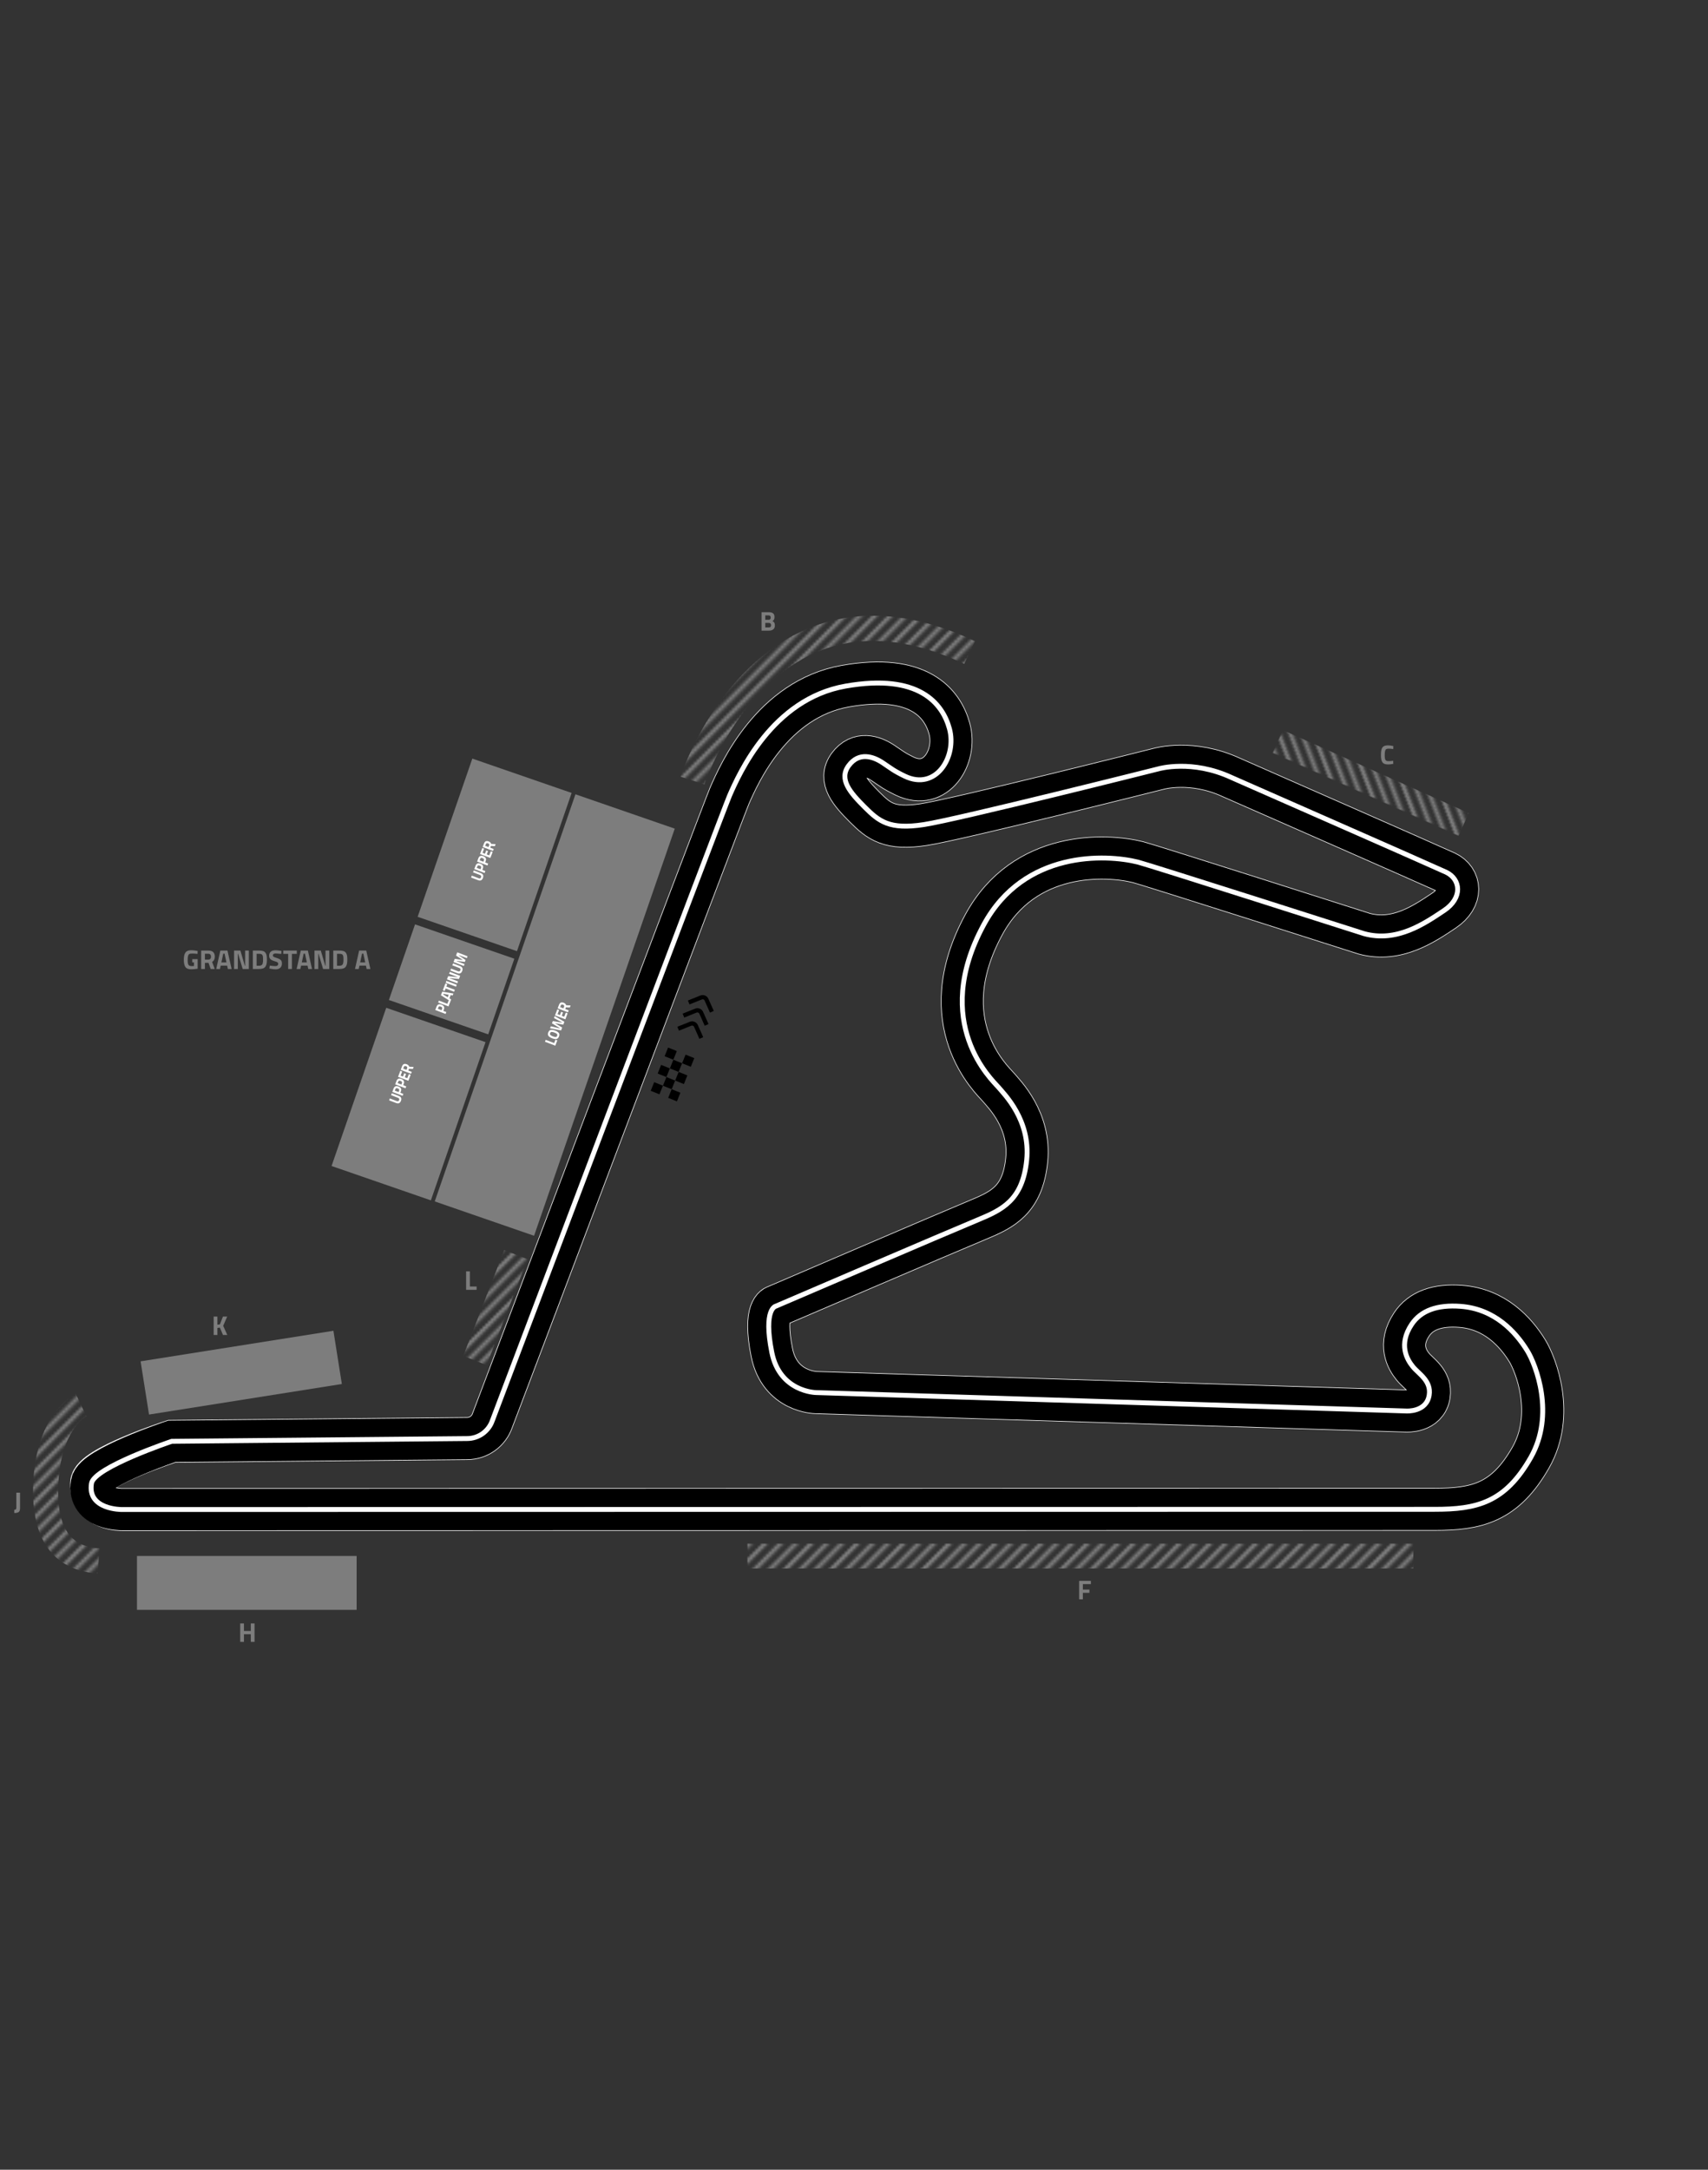 <?xml version="1.0" encoding="UTF-8"?>
<svg xmlns="http://www.w3.org/2000/svg" viewBox="0 0 630 800">
  <rect x="0" y="0" width="630" height="800" fill="#333333" stroke="none"/>
  <defs>
    <style>
      .cls-1 {
        stroke: #000;
        stroke-width: 15.3px;
      }

      .cls-1, .cls-2, .cls-3, .cls-4 {
        fill: none;
      }

      .cls-5 {
        fill: #000;
      }

      .cls-5, .cls-6, .cls-7 {
        stroke-width: 0px;
      }

      .cls-2 {
        stroke: #1d1d1b;
        stroke-miterlimit: 10;
      }

      .cls-6 {
        fill: #7d7d7d;
      }

      .cls-3 {
        stroke-width: 1.8px;
      }

      .cls-3, .cls-4 {
        stroke: #fff;
      }

      .cls-4 {
        stroke-width: 15.76px;
      }

      .cls-7 {
        fill: #fff;
      }
    
     #GA path, #GA rect, #GA polygon{
        mask: url(#mask-stripe)
      }

    </style>

   <pattern id="pattern-stripe" 
            width="4" height="4" 
            patternUnits="userSpaceOnUse"
            patternTransform="rotate(45)">
            <rect width="1.5" height="4" transform="translate(0,0)" fill="white"></rect>
    </pattern>
    <mask id="mask-stripe">
          <rect x="0" y="0" width="1000" height="1000" fill="url(#pattern-stripe)" />
    </mask>  
</defs>  

  <g id="GA">
    <g id="GA_Shangai" data-name="GA Shangai">
      <polygon idGrandstand="10105" class="cls-6" points="179.5 503.34 170.87 499.95 185.97 460.9 194.6 464.29 179.5 503.34"/>
      <path idGrandstand="10115" class="cls-6" d="M300.85,240.63c15.99-6.9,34.43-5.5,54.81,4.16l3.97-8.38c-22.9-10.85-43.91-12.3-62.46-4.3-32.83,14.17-45.63,52.63-46.16,54.26l8.82,2.86c.12-.36,11.99-36.09,41.01-48.61Z"/>
      <rect idGrandstand="66576565765" class="cls-6" x="500.95" y="251.17" width="9.27" height="75.13" transform="translate(35.97 632.9) rotate(-65.97)"/>
      <path idGrandstand="10095" class="cls-6" d="M36.7,570.93c-7.57-.54-16.13-3.75-15.17-23.9.94-19.71,10-24.6,10.39-24.8l-2.04-4.17-1.95-4.2c-.59.27-14.43,6.99-15.66,32.73-1.25,26.27,12.24,32.76,23.77,33.59l.66-9.25Z"/>
      <rect idGrandstand="10085" class="cls-6" x="275.59" y="569.07" width="245.71" height="9.27"/>
    </g>
  </g>
  <g id="track">
    <g id="Track">
      <path class="cls-4" d="M181.62,523.74c-1.32,3.88-5,6.67-9.33,6.67-.12,0-108.94,1.02-108.94,1.02,0,0-29.53,9.6-29.6,15.48-.12,9.91,11.2,9.67,11.2,9.67l484.21-.08c15.42,0,25.91-2.31,35.48-19.13,9.01-15.85,1.9-34.12-1.27-39.29-4.29-6.98-12-15.47-24.62-16.42-8.65-.65-14.67,1.57-18.07,6.66-4.96,7.44-1.7,12.96.48,15.62,2.18,2.67,6.82,5.19,6,10.45-1,6.39-8.48,5.86-8.48,5.86l-217.64-6.79s-13.42-.15-16.35-14.81c-3.24-16.2,1.48-17.05,1.48-17.05,0,0,63.77-27.38,74.57-31.85,8.97-3.72,16.47-7.24,17.96-22.04,1.48-14.67-8.2-24.21-10.55-26.97-2.08-2.44-25-23.43-5.28-59.8,14.91-27.49,45.17-25.99,56.89-23.06,4.09,1.02,83.41,26.38,83.41,26.38,12.14,3.32,22.41-3.84,29.45-8.53,7.04-4.69,6.13-11.59.8-14.13-3.34-1.59-79.15-34.91-79.15-34.91-14.66-6.8-26.91-3.22-26.91-3.22,0,0-73.79,18.58-86.56,20.56-12.8,1.98-16.62-1.21-21.9-6.49-5.28-5.28-9.6-10.19-5.86-15.24,3.8-5.15,9.05-3.37,12.52-1.07,3.13,2.07,3.94,2.91,8.13,4.93,11.59,5.6,19.32-7.2,16.52-17.46-2.54-9.32-11.23-20.5-38.34-15.72-27.06,4.77-39.21,32.24-42.8,40.45-1.93,4.42-87.43,230.27-87.43,230.27Z"/>
      <g>
        <path class="cls-1" d="M181.62,523.74c-1.32,3.88-5,6.67-9.33,6.67-.12,0-108.94,1.02-108.94,1.02,0,0-28.6,9.6-29.6,15.48-1.66,9.77,11.2,9.67,11.2,9.67l484.21-.08c15.42,0,25.91-2.31,35.48-19.13,9.01-15.85,1.9-34.12-1.27-39.29-4.29-6.98-12-15.47-24.62-16.42-8.65-.65-14.67,1.57-18.07,6.66-4.96,7.44-1.7,12.96.48,15.62,2.18,2.67,6.82,5.19,6,10.45-1,6.39-8.48,5.86-8.48,5.86l-217.64-6.79s-13.42-.15-16.35-14.81c-3.24-16.2,1.48-17.05,1.48-17.05,0,0,63.77-27.38,74.57-31.85,8.97-3.72,16.47-7.24,17.96-22.04,1.48-14.67-8.2-24.21-10.55-26.97-2.08-2.44-25-23.43-5.28-59.8,14.91-27.49,45.17-25.99,56.89-23.06,4.09,1.02,83.41,26.38,83.41,26.38,12.14,3.32,22.41-3.84,29.45-8.53,7.04-4.69,6.13-11.59.8-14.13-3.34-1.59-79.15-34.91-79.15-34.91-14.66-6.8-26.91-3.22-26.91-3.22,0,0-73.79,18.58-86.56,20.56-12.8,1.98-16.62-1.21-21.9-6.49-5.28-5.28-9.6-10.19-5.86-15.24,3.8-5.15,9.05-3.37,12.52-1.07,3.13,2.07,3.94,2.91,8.13,4.93,11.59,5.6,19.32-7.2,16.52-17.46-2.54-9.32-11.23-20.5-38.34-15.72-27.06,4.77-39.21,32.24-42.8,40.45-1.93,4.42-87.43,230.27-87.43,230.27Z"/>
        <path class="cls-3" d="M181.62,523.74c-1.32,3.88-5,6.67-9.33,6.67-.12,0-108.94,1.02-108.94,1.02,0,0-28.6,9.6-29.6,15.48-1.66,9.77,11.2,9.67,11.2,9.67l484.21-.08c15.42,0,25.91-2.31,35.48-19.13,9.01-15.85,1.9-34.12-1.27-39.29-4.29-6.98-12-15.47-24.62-16.42-8.65-.65-14.67,1.57-18.07,6.66-4.96,7.44-1.7,12.96.48,15.62,2.18,2.67,6.82,5.19,6,10.45-1,6.39-8.48,5.86-8.48,5.86l-217.64-6.79s-13.42-.15-16.35-14.81c-3.24-16.2,1.48-17.05,1.48-17.05,0,0,63.77-27.38,74.57-31.85,8.97-3.72,16.47-7.24,17.96-22.04,1.48-14.67-8.2-24.21-10.55-26.97-2.08-2.44-25-23.43-5.28-59.8,14.91-27.49,45.17-25.99,56.89-23.06,4.09,1.02,83.41,26.38,83.41,26.38,12.14,3.32,22.41-3.84,29.45-8.53,7.04-4.69,6.13-11.59.8-14.13-3.34-1.59-79.15-34.91-79.15-34.91-14.66-6.8-26.91-3.22-26.91-3.22,0,0-73.79,18.58-86.56,20.56-12.8,1.98-16.62-1.21-21.9-6.49-5.28-5.28-9.6-10.19-5.86-15.24,3.8-5.15,9.05-3.37,12.52-1.07,3.13,2.07,3.94,2.91,8.13,4.93,11.59,5.6,19.32-7.2,16.52-17.46-2.54-9.32-11.23-20.5-38.34-15.72-27.06,4.77-39.21,32.24-42.8,40.45-1.93,4.42-87.43,230.27-87.43,230.27Z"/>
      </g>
    </g>
  </g>
  <g id="arrow">
    <g>
      <path class="cls-5" d="M261.87,373.36l-1.96-4.43c-.09-.2-.23-.35-.44-.43s-.41-.08-.62.02l-4.53,1.82-.59-1.44,4.53-1.81c.59-.25,1.19-.26,1.79-.02s1.02.66,1.26,1.25l1.97,4.42-1.41.62Z"/>
      <path class="cls-5" d="M257.98,383.04l-1.96-4.43c-.09-.2-.23-.35-.44-.43s-.41-.08-.62.02l-4.53,1.82-.59-1.44,4.53-1.81c.59-.25,1.19-.26,1.79-.02s1.02.66,1.26,1.25l1.97,4.42-1.41.62Z"/>
      <path class="cls-5" d="M259.93,378.2l-1.96-4.43c-.09-.2-.23-.35-.44-.43s-.41-.08-.62.02l-4.53,1.82-.59-1.44,4.53-1.81c.59-.25,1.19-.26,1.79-.02s1.02.66,1.26,1.25l1.97,4.42-1.41.62Z"/>
    </g>
  </g>
  <g id="start">
    <g>
      <rect class="cls-5" x="245.06" y="397.67" width="3.44" height="3.47" transform="translate(-215.82 479.53) rotate(-68.12)"/>
      <rect class="cls-5" x="249.57" y="395.77" width="3.44" height="3.47" transform="translate(-211.23 482.52) rotate(-68.12)"/>
      <rect class="cls-5" x="243.12" y="393.18" width="3.44" height="3.47" transform="translate(-212.88 474.91) rotate(-68.12)"/>
      <rect class="cls-5" x="247.01" y="402.14" width="3.44" height="3.47" transform="translate(-218.76 484.15) rotate(-68.12)"/>
      <rect class="cls-5" x="240.56" y="399.55" width="3.44" height="3.47" transform="translate(-220.4 476.53) rotate(-68.12)"/>
      <rect class="cls-5" x="247.63" y="391.28" width="3.44" height="3.47" transform="translate(-208.29 477.91) rotate(-68.12)"/>
      <rect class="cls-5" x="252.13" y="389.38" width="3.44" height="3.47" transform="translate(-203.7 480.9) rotate(-68.12)"/>
      <rect class="cls-5" x="245.68" y="386.79" width="3.44" height="3.47" transform="translate(-205.34 473.28) rotate(-68.12)"/>
    </g>
  </g>
  <g id="grandstands">
    <g id="Shangai">
      <g>
        <rect idGrandstand="2627362" class="cls-6" x="119.83" y="387.68" width="61.72" height="38.76" transform="translate(-283.26 416.51) rotate(-70.93)"/>
        <rect idGrandstand="1234242" class="cls-6" x="151.59" y="295.81" width="61.72" height="38.76" transform="translate(-175.05 384.66) rotate(-70.93)"/>
        <rect idGrandstand="9965" class="cls-6" x="151.83" y="341.7" width="29.51" height="38.76" transform="translate(-229.11 400.57) rotate(-70.93)"/>
        <rect idGrandstand="8768689" class="cls-6" x="125.2" y="354.85" width="158.83" height="38.76" transform="translate(-215.92 445.37) rotate(-70.93)"/>
      </g>
      <rect idGrandstand="10055" class="cls-6" x="52.96" y="496.18" width="72.01" height="19.87" transform="translate(-78.07 20.15) rotate(-9)"/>
      <rect idGrandstand="10035" class="cls-6" x="50.53" y="573.7" width="81.01" height="19.87"/>
    </g>
  </g>
  <g id="gs_names" data-name="gs names">
    <g>
      <path class="cls-6" d="M70.92,354.84v-1.2h1.98v3.53c-.95.15-1.73.23-2.32.23-1.06,0-1.79-.28-2.19-.85-.4-.57-.59-1.47-.59-2.7s.21-2.12.62-2.67c.41-.55,1.12-.82,2.11-.82.62,0,1.29.07,2.01.21l.36.07-.04,1.07c-.8-.09-1.45-.13-1.96-.13s-.87.06-1.07.18c-.21.12-.36.34-.46.67-.1.32-.15.88-.15,1.66s.1,1.33.29,1.65.59.47,1.2.47l.83-.04v-1.32h-.62Z"/>
      <path class="cls-6" d="M75.58,355v2.28h-1.38v-6.8h2.64c1.6,0,2.4.75,2.4,2.24,0,.89-.33,1.54-1,1.96l.97,2.6h-1.51l-.79-2.28h-1.33ZM77.59,353.52c.16-.2.24-.46.24-.79s-.08-.59-.25-.78c-.17-.19-.42-.29-.74-.29h-1.26v2.16h1.28c.33,0,.57-.1.73-.3Z"/>
      <path class="cls-6" d="M79.75,357.28l1.53-6.8h2.62l1.53,6.8h-1.38l-.27-1.23h-2.38l-.27,1.23h-1.38ZM82.35,351.62l-.69,3.23h1.86l-.69-3.23h-.48Z"/>
      <path class="cls-6" d="M86.34,357.28v-6.8h2.33l1.64,5.6h.1v-5.6h1.38v6.8h-2.27l-1.7-5.6h-.1v5.6h-1.38Z"/>
      <path class="cls-6" d="M95.56,357.28h-2.29v-6.8h2.29c.59,0,1.07.06,1.45.18.38.12.67.33.89.61.21.28.35.62.43,1,.08.38.12.88.12,1.5s-.04,1.12-.11,1.52c-.07.4-.21.76-.42,1.08-.2.32-.5.55-.89.69-.39.14-.88.21-1.48.21ZM97.01,354.58c.01-.21.02-.51.02-.88s-.01-.68-.04-.91c-.03-.23-.09-.43-.19-.62s-.25-.31-.44-.39c-.2-.07-.46-.1-.8-.1h-.91v4.4h.91c.5,0,.86-.13,1.09-.38.19-.21.31-.58.36-1.12Z"/>
      <path class="cls-6" d="M101.74,351.56c-.73,0-1.09.24-1.09.72,0,.21.09.38.27.49.18.11.6.28,1.27.49s1.13.46,1.4.73.4.69.4,1.25c0,.71-.22,1.25-.65,1.62-.43.37-1,.55-1.7.55-.52,0-1.16-.08-1.91-.24l-.36-.07.14-1.07c.89.12,1.58.18,2.05.18.71,0,1.06-.29,1.06-.88,0-.21-.08-.38-.25-.5-.16-.12-.49-.25-.98-.39-.77-.22-1.32-.48-1.63-.78-.32-.3-.48-.73-.48-1.27,0-.68.21-1.19.62-1.52.41-.33.98-.5,1.7-.5.49,0,1.12.07,1.88.2l.36.07-.11,1.09c-.94-.11-1.6-.16-1.99-.16Z"/>
      <path class="cls-6" d="M104.48,351.7v-1.22h5v1.22h-1.8v5.58h-1.38v-5.58h-1.82Z"/>
      <path class="cls-6" d="M109.41,357.28l1.53-6.8h2.62l1.53,6.8h-1.38l-.27-1.23h-2.38l-.27,1.23h-1.38ZM112.01,351.62l-.69,3.23h1.86l-.69-3.23h-.48Z"/>
      <path class="cls-6" d="M116,357.28v-6.8h2.33l1.64,5.6h.1v-5.6h1.38v6.8h-2.27l-1.7-5.6h-.1v5.6h-1.38Z"/>
      <path class="cls-6" d="M125.22,357.28h-2.29v-6.8h2.29c.59,0,1.07.06,1.45.18.38.12.67.33.89.61.21.28.35.62.43,1,.08.38.12.88.12,1.5s-.04,1.12-.11,1.52c-.07.4-.21.76-.42,1.08-.2.32-.5.55-.89.69-.39.14-.88.21-1.48.21ZM126.67,354.58c.01-.21.02-.51.02-.88s-.01-.68-.04-.91c-.03-.23-.09-.43-.19-.62s-.25-.31-.44-.39c-.2-.07-.46-.1-.8-.1h-.91v4.4h.91c.5,0,.86-.13,1.09-.38.19-.21.31-.58.36-1.12Z"/>
      <path class="cls-6" d="M130.94,357.28l1.53-6.8h2.62l1.53,6.8h-1.38l-.27-1.23h-2.38l-.27,1.23h-1.38ZM133.54,351.62l-.69,3.23h1.86l-.69-3.23h-.48Z"/>
    </g>
    <path class="cls-6" d="M280.89,225.72h2.67c.71,0,1.24.14,1.59.42s.53.74.53,1.38c0,.38-.06.68-.17.9-.11.22-.31.42-.58.6.3.13.52.31.67.55.14.24.22.57.22,1,0,.66-.19,1.15-.58,1.47s-.93.48-1.63.48h-2.71v-6.8ZM283.49,226.9h-1.22v1.62h1.23c.52,0,.78-.27.78-.81s-.26-.81-.79-.81ZM283.53,229.68h-1.26v1.66h1.26c.3,0,.52-.06.67-.18.14-.12.21-.34.21-.66,0-.55-.29-.82-.88-.82Z"/>
    <path class="cls-6" d="M513.94,281.63c-.71.15-1.34.23-1.91.23s-1.02-.07-1.36-.21c-.34-.14-.61-.36-.8-.67s-.33-.67-.4-1.08c-.07-.41-.11-.93-.11-1.56,0-1.31.18-2.23.55-2.75s1.05-.77,2.04-.77c.57,0,1.24.09,1.99.27l-.04,1.1c-.66-.1-1.21-.15-1.65-.15s-.75.06-.94.18-.32.34-.42.67c-.09.33-.13.88-.13,1.67s.09,1.33.27,1.63c.18.3.55.46,1.1.46s1.13-.05,1.75-.14l.03,1.13Z"/>
    <path class="cls-6" d="M398.04,589.69v-6.8h4.34v1.2h-2.96v2h2.42v1.2h-2.42v2.4h-1.38Z"/>
    <path class="cls-6" d="M92.51,605.38v-2.82h-2.53v2.82h-1.38v-6.8h1.38v2.78h2.53v-2.78h1.38v6.8h-1.38Z"/>
    <path class="cls-6" d="M5.26,557.87v-1.2c.27,0,.46-.05.58-.15.12-.1.18-.29.18-.56v-5.59h1.37v5.65c.01.73-.15,1.22-.47,1.47-.32.25-.88.38-1.66.38Z"/>
    <path class="cls-6" d="M80.19,492.23h-1.38v-6.8h1.38v2.99l.92-.1,1.12-2.89h1.57l-1.48,3.41,1.52,3.39h-1.59l-1.14-2.71-.92.1v2.61Z"/>
    <path class="cls-6" d="M175.8,475.57h-3.87v-6.8h1.38v5.58h2.49v1.22Z"/>
    <g>
      <g>
        <path class="cls-7" d="M146.32,405.98c.45.17.74.05.9-.36.16-.41.01-.7-.43-.86l-2.54-.97.27-.7,2.52.96c.47.18.77.42.9.72.14.3.12.67-.04,1.11-.17.44-.4.72-.7.86-.3.13-.69.11-1.15-.07l-2.52-.96.26-.7,2.54.97Z"/>
        <path class="cls-7" d="M147.89,402.35l-.22.57,1.11.42-.27.7-3.81-1.45.48-1.26c.31-.81.91-1.05,1.79-.72.45.17.75.4.91.7.16.3.16.65,0,1.05ZM147.01,402.66l.21-.56c.13-.35-.04-.61-.52-.79-.24-.09-.42-.11-.56-.07-.13.04-.24.16-.3.33l-.21.56,1.38.52Z"/>
        <path class="cls-7" d="M148.94,399.58l-.21.56,1.11.42-.27.7-3.81-1.45.48-1.26c.31-.81.91-1.05,1.79-.72.45.17.75.4.9.7.16.3.16.65,0,1.05ZM148.06,399.89l.21-.56c.13-.35-.04-.61-.52-.79-.24-.09-.42-.11-.56-.07-.13.04-.24.16-.3.33l-.21.56,1.38.52Z"/>
        <path class="cls-7" d="M150.63,398.49l-3.81-1.45.85-2.22.67.26-.58,1.52.89.34.46-1.22.66.25-.46,1.22.92.35.58-1.52.67.26-.85,2.22Z"/>
        <path class="cls-7" d="M150.6,394.72l1.28.49-.27.7-3.81-1.45.51-1.33c.31-.81.88-1.05,1.72-.73.5.19.8.5.91.92l1.64.07-.29.76-1.43-.09-.26.67ZM150.16,393.39c-.08-.12-.21-.22-.4-.29-.18-.07-.34-.08-.49-.04-.14.04-.24.15-.3.31l-.24.64,1.21.46.25-.65c.06-.16.05-.31-.03-.43Z"/>
      </g>
      <g>
        <path class="cls-7" d="M163.74,372.17l-.22.56,1.11.42-.27.7-3.81-1.45.48-1.26c.31-.81.91-1.05,1.79-.72.45.17.75.4.91.7.16.3.16.65,0,1.05ZM162.87,372.48l.21-.56c.13-.35-.04-.61-.52-.79-.24-.09-.42-.11-.55-.07-.14.05-.24.16-.3.34l-.21.56,1.38.52Z"/>
        <path class="cls-7" d="M166.17,369.13l-.74,1.95-3.81-1.45.27-.7,3.13,1.19.48-1.26.68.26Z"/>
        <path class="cls-7" d="M166.15,369.19l-3.52-2.22.5-1.32,4.11.68-.27.7-.74-.13-.46,1.2.64.4-.27.7ZM163.47,366.67l1.68,1.04.36-.94-1.94-.34-.09.24Z"/>
        <path class="cls-7" d="M164.02,365.37l-.68-.26.96-2.52.68.26-.35.91,3.13,1.19-.26.7-3.13-1.19-.35.92Z"/>
        <path class="cls-7" d="M168.2,363.8l-3.81-1.45.27-.7,3.81,1.45-.27.7Z"/>
        <path class="cls-7" d="M168.67,362.56l-3.81-1.45.45-1.18,3.46.37.02-.05-3.14-1.2.27-.7,3.81,1.45-.44,1.15-3.47-.34-.02.05,3.14,1.19-.27.7Z"/>
        <path class="cls-7" d="M168.91,358.11c.45.17.74.05.9-.36.16-.41.01-.7-.43-.86l-2.54-.97.27-.7,2.52.96c.47.18.77.42.91.72.14.3.12.67-.05,1.11-.17.44-.4.72-.7.86-.3.13-.69.11-1.15-.07l-2.52-.96.26-.7,2.54.97Z"/>
        <path class="cls-7" d="M171.1,356.17l-3.81-1.45.45-1.19,3.01.45-2.55-1.66.45-1.19,3.81,1.45-.27.7-2.95-1.12-.03.08,2.53,1.73-.27.7-3.04-.39-.03.08,2.95,1.12-.27.7Z"/>
      </g>
      <g>
        <path class="cls-7" d="M205.56,383.6l-.74,1.95-3.81-1.45.27-.7,3.13,1.19.48-1.26.68.26Z"/>
        <path class="cls-7" d="M206.13,380.88c.23.33.25.76.05,1.28-.2.52-.5.83-.89.92-.4.09-.93.01-1.61-.24-.67-.26-1.13-.55-1.38-.89-.25-.34-.27-.77-.07-1.29.2-.52.5-.83.91-.92.41-.09.95,0,1.62.25.67.26,1.13.55,1.36.89ZM205,382.35c.23-.02.4-.17.51-.45.1-.27.08-.5-.08-.67-.16-.17-.47-.35-.93-.52-.46-.18-.82-.25-1.06-.23-.25.02-.42.17-.53.44-.1.27-.07.49.1.67.17.18.49.36.95.53.46.18.81.25,1.04.23Z"/>
        <path class="cls-7" d="M202.89,379.14l.28-.73,3.31.78.03-.08-2.92-1.81.31-.81,3.39.58.03-.08-2.99-1.62.28-.73,3.56,2.11-.4,1.05-3.1-.56,2.69,1.64-.4,1.05-4.06-.79Z"/>
        <path class="cls-7" d="M208.52,375.83l-3.81-1.45.85-2.22.67.26-.58,1.52.89.34.46-1.22.66.25-.46,1.22.92.35.58-1.52.67.26-.85,2.22Z"/>
        <path class="cls-7" d="M208.49,372.05l1.28.49-.27.7-3.81-1.45.51-1.33c.31-.81.88-1.05,1.72-.73.5.19.8.5.91.92l1.64.07-.29.76-1.43-.09-.26.67ZM208.05,370.72c-.08-.12-.21-.22-.4-.29s-.35-.08-.49-.04-.24.15-.3.31l-.24.64,1.21.46.25-.65c.06-.16.05-.31-.03-.43Z"/>
      </g>
      <g>
        <path class="cls-7" d="M176.55,323.83c.45.17.74.05.9-.36.15-.41.01-.7-.43-.87l-2.54-.97.27-.7,2.52.96c.47.18.77.42.9.72.14.3.12.67-.04,1.11-.17.44-.4.72-.7.86-.3.13-.69.11-1.15-.07l-2.52-.96.27-.7,2.54.97Z"/>
        <path class="cls-7" d="M178.12,320.2l-.21.56,1.11.42-.27.7-3.81-1.45.48-1.26c.31-.81.91-1.05,1.79-.72.45.17.75.4.9.7.16.3.16.65,0,1.05ZM177.24,320.51l.21-.56c.13-.35-.04-.61-.52-.79-.24-.09-.42-.11-.56-.07-.14.05-.24.16-.3.34l-.21.56,1.38.52Z"/>
        <path class="cls-7" d="M179.17,317.43l-.22.57,1.11.42-.27.7-3.81-1.45.48-1.26c.31-.81.91-1.05,1.79-.72.45.17.75.4.9.7.16.3.16.65,0,1.05ZM178.3,317.74l.21-.56c.13-.35-.04-.61-.52-.79-.24-.09-.42-.11-.56-.07-.14.04-.24.16-.3.33l-.21.56,1.38.52Z"/>
        <path class="cls-7" d="M180.86,316.34l-3.81-1.45.85-2.22.67.26-.58,1.52.89.34.46-1.22.66.25-.46,1.22.92.35.58-1.52.67.26-.85,2.22Z"/>
        <path class="cls-7" d="M180.83,312.56l1.28.49-.27.7-3.81-1.45.51-1.33c.31-.81.88-1.05,1.72-.73.5.19.8.5.91.92l1.64.07-.29.76-1.43-.09-.25.67ZM180.39,311.24c-.08-.12-.21-.22-.4-.29-.18-.07-.34-.08-.49-.04-.14.04-.24.15-.3.31l-.24.64,1.21.46.25-.65c.06-.17.05-.31-.03-.43Z"/>
      </g>
    </g>
  </g>
  <g id="size">
  </g>
</svg>